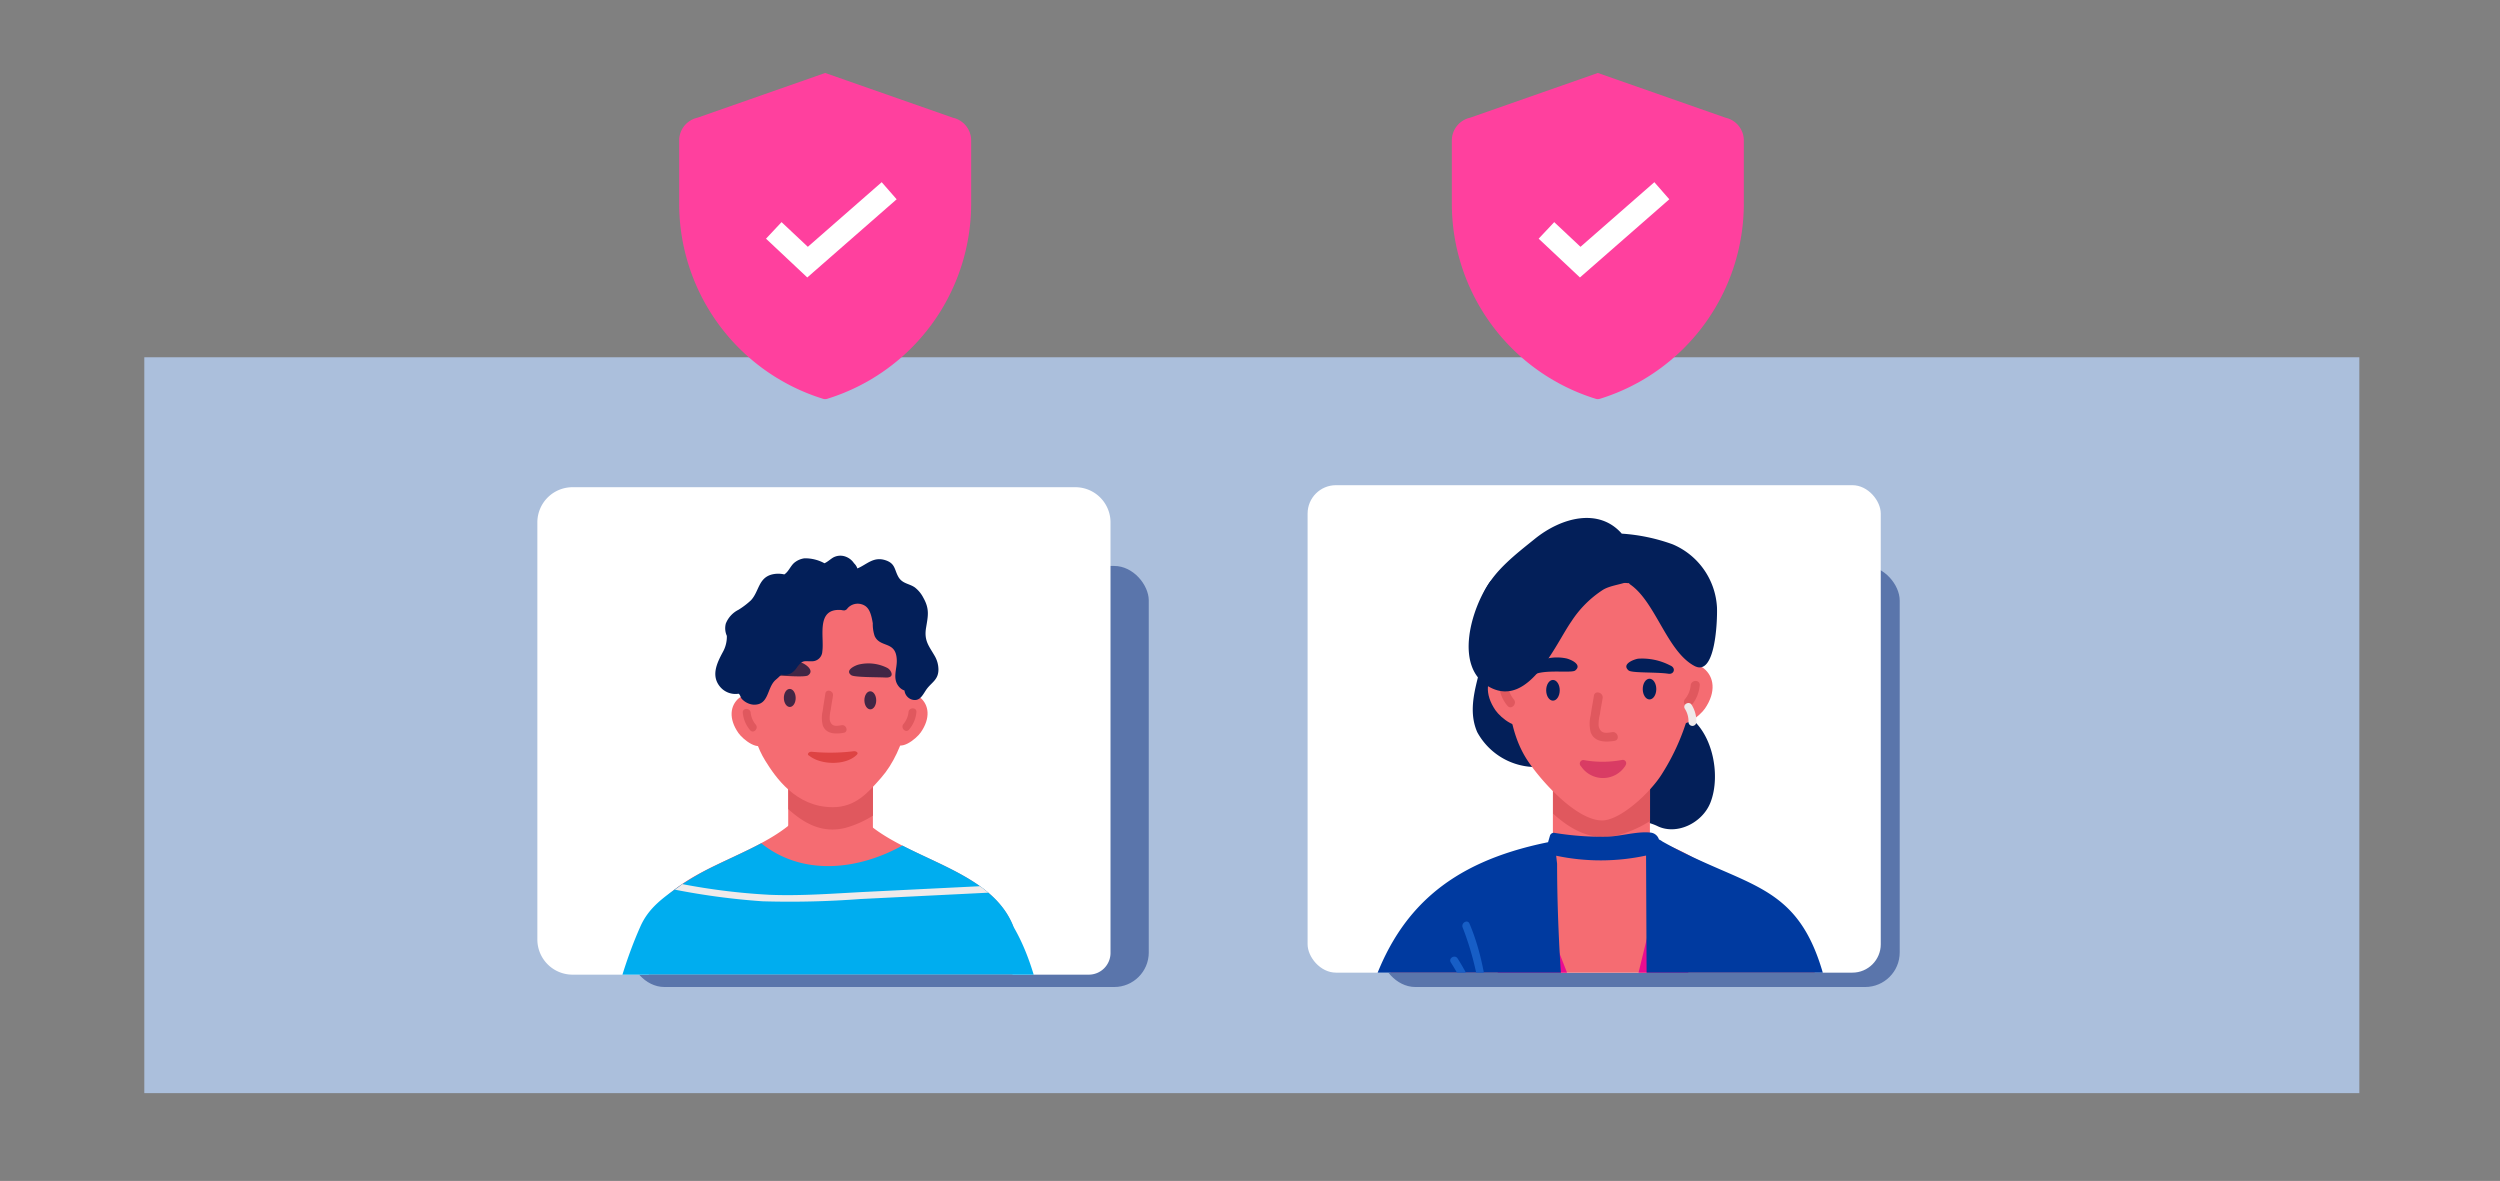<svg xmlns="http://www.w3.org/2000/svg" xmlns:xlink="http://www.w3.org/1999/xlink" width="308.928" height="145.928" viewBox="0 0 308.928 145.928"><rect x="0" y="0" width="308.928" height="145.928" fill="#808080" stroke="none"/><defs><style>.a{fill:none;}.b{fill:#bbd7ff;opacity:0.72;}.c{fill:#0d2d7c;opacity:0.51;}.d{fill:#fff;}.e{clip-path:url(#a);}.f{fill:#f56c72;}.g{fill:#e0585e;}.h{fill:#422645;}.i{fill:#de4343;}.j{fill:#00adef;}.k{fill:#efeaea;}.l{fill:#32436d;}.m{fill:#031f59;}.n{clip-path:url(#b);}.o{fill:#d93c64;}.p{fill:#ea0c90;}.q{fill:#003aa0;}.r{fill:#175ec6;}.s{fill:#ff409e;}</style><clipPath id="a"><rect class="a" width="70.826" height="60.235"/></clipPath><clipPath id="b"><rect class="a" width="70.826" height="60.235" rx="3.505"/></clipPath></defs><g transform="translate(-33.149 -28)"><g transform="translate(17.149 -99)"><rect class="b" width="273.714" height="90.933" transform="translate(33.832 171.147)"/><rect class="c" width="64.126" height="52.029" rx="4.267" transform="translate(186.623 196.936)"/><rect class="c" width="64.126" height="52.029" rx="4.267" transform="translate(93.828 196.936)"/><g transform="translate(82.402 187.205)"><path class="d" d="M4.348,0h62.13a4.348,4.348,0,0,1,4.348,4.348v53.2a2.686,2.686,0,0,1-2.686,2.686H4.348A4.348,4.348,0,0,1,0,55.887V4.348A4.348,4.348,0,0,1,4.348,0Z" transform="translate(0)"/><g transform="translate(0)"><g class="e"><path class="f" d="M1462.12,831.473c-2.037-8.133-13.022-9.1-18.641-14.169-.792-.714-1.991.425-1.2,1.14l.022.019-6.268-.534a.872.872,0,0,0-1.446-.625c-5.619,5.071-16.6,6.036-18.642,14.169-.868,3.46,11.833,37.209,13.018,41.511.631,2.285-7.855.629-5.417,1.489,3.571,1.26,11.22.72,14.917.518.189-.011.377-.029.567-.04.189.011.378.029.568.04,3.7.2,8.412.931,11.984-.329,2.44-.86-4.051,3.572-3.42,1.288,1.185-4.3,1.7,2.275,4.094-3.671C1453.56,869.044,1462.987,834.933,1462.12,831.473Z" transform="translate(-1402.942 -776.003)"/><path class="f" d="M1435.465,825.728h0a5.231,5.231,0,0,1-5.23-5.23V808.51H1440.7V820.5A5.231,5.231,0,0,1,1435.465,825.728Z" transform="translate(-1399.237 -778.218)"/><path class="g" d="M1440.707,811.768a18.281,18.281,0,0,0-5.1-.243,13.484,13.484,0,0,0-5.28,1.215l-.085.042v4.455c2.019,1.817,4.238,3.03,7.09,2.308a12.718,12.718,0,0,0,3.373-1.506Z" transform="translate(-1399.234 -777.457)"/><path class="f" d="M1436.489,793.506c-11.531.295-10.463,10.185-10.428,10.62.385,4.723.446,8.581,2.435,11.782,1.235,1.986,3.738,5.715,8.3,5.734,2.842.011,4.386-1.794,5.993-3.615,3.078-3.487,4.163-9.526,4.021-13.991C1446.632,798.434,1448.912,793.189,1436.489,793.506Z" transform="translate(-1400.326 -782.101)"/><path class="f" d="M1425.521,809.519c.551.787,2.581,2.438,3.287,1.131.362-.67-.263-1.415-.594-1.954l-.29-.472c.309.5,1.093,0,.8-.545-.463-.868-1.782-3.6-3.134-2.478C1424.5,806.113,1424.275,807.737,1425.521,809.519Z" transform="translate(-1400.674 -779.143)"/><path class="g" d="M1426.75,806.672a2.687,2.687,0,0,0,.623,1.473c.4.475-.276,1.176-.682.7a3.845,3.845,0,0,1-.916-2.159C1425.712,806.058,1426.687,806.052,1426.75,806.672Z" transform="translate(-1400.39 -778.813)"/><path class="f" d="M1443.943,809.463c-.55.787-2.58,2.438-3.286,1.132-.362-.67.261-1.415.594-1.955l.289-.473c-.308.5-1.092,0-.8-.544.464-.868,1.782-3.6,3.134-2.478C1444.965,806.057,1445.191,807.681,1443.943,809.463Z" transform="translate(-1396.571 -779.157)"/><path class="g" d="M1442.2,806.616a2.665,2.665,0,0,1-.625,1.471c-.4.476.278,1.177.683.7a3.836,3.836,0,0,0,.918-2.16C1443.236,806,1442.261,806,1442.2,806.616Z" transform="translate(-1396.336 -778.827)"/><path class="h" d="M1431.268,805.354c.006.617-.316,1.12-.719,1.124s-.736-.492-.742-1.109.316-1.12.72-1.124S1431.262,804.737,1431.268,805.354Z" transform="translate(-1399.347 -779.321)"/><path class="h" d="M1439.176,805.587c.005.617-.316,1.12-.72,1.124s-.735-.492-.741-1.109.316-1.12.718-1.124S1439.17,804.97,1439.176,805.587Z" transform="translate(-1397.303 -779.26)"/><path class="g" d="M1435.975,808.685c-.638.109-1.275.237-1.465-.678a4.353,4.353,0,0,1,.129-1.242c.1-.761.164-.981.275-1.739.089-.615-.852-.87-.943-.251-.128.886-.21,1.232-.326,2.12a3.746,3.746,0,0,0,.017,1.834c.422,1.089,1.616,1.061,2.581.895C1436.86,809.515,1436.588,808.579,1435.975,808.685Z" transform="translate(-1398.383 -779.276)"/><path class="i" d="M1437.8,810.368a23.684,23.684,0,0,1-5.127.065c-.461-.044-.673.374-.33.489l0,.006c1.48,1.17,4.526,1.2,5.85-.108a.19.19,0,0,0,.029-.048C1438.435,810.615,1438.214,810.318,1437.8,810.368Z" transform="translate(-1398.735 -777.739)"/><path class="h" d="M1441.377,802.753a1.112,1.112,0,0,0-.429-.448,5.164,5.164,0,0,0-3.533-.425c-.453.113-1.778.715-.93,1.319.381.273,3.286.235,4.2.289C1441.395,803.529,1441.632,803.234,1441.377,802.753Z" transform="translate(-1397.693 -779.969)"/><path class="h" d="M1429.114,803.3c.881.008,3.666.266,4.055-.014.864-.619-.358-1.4-.784-1.559a4.3,4.3,0,0,0-3.427.218,1.177,1.177,0,0,0-.448.476C1428.226,802.946,1428.428,803.3,1429.114,803.3Z" transform="translate(-1399.715 -780.038)"/><g transform="translate(6.791 43.999)"><path class="j" d="M1468.165,848.408c-1.159-6.21-1.92-13.188-5.1-18.658-1.026-2.674-3.114-4.5-5.6-5.99-.021-.012-.037-.027-.057-.041s-.059-.03-.088-.045c-2.5-1.479-5.379-2.64-8-3.992-5.466,3.03-12.318,3.825-17.445-.28-1.854.992-3.866,1.868-5.8,2.815a32.734,32.734,0,0,0-4.307,2.478c-2,1.433-3.788,2.653-4.825,4.986-3.718,8.359-5.205,18.3-5.939,27.489a.85.85,0,0,0,.622.817,22.281,22.281,0,0,0,6.83.673c.381,3.986.132,16.226.555,19.3.4,2.861-.98,7.352.944,9.727,1.34,1.658,3.022,1.687,4.985,1.813,4.128.264,11.026,1.145,15.116,1.649,3.437.422,11.123-.883,14.529-1.332,2.11-.277,5.547-.164,7.2-1.7s.939-4.747.885-6.63c-.088-3.112-3.05-16.463-2.219-22.134,2.892-.285,5.786-.87,7.394-2.4C1470.2,854.7,1468.681,851.168,1468.165,848.408Z" transform="translate(-1411.001 -819.401)"/><path class="j" d="M1441.782,863.338c-.068.21-.135.424-.2.652C1440.954,866.275,1442.914,863.242,1441.782,863.338Z" transform="translate(-1403.127 -808.042)"/></g><path class="k" d="M1445.676,850.116q11.528.293,23.046,0c-.063-.283-.13-.564-.2-.842q-11.418.294-22.849,0a254.219,254.219,0,0,0-34.186,1.211c-.033.287-.065.573-.1.858A253.844,253.844,0,0,1,1445.676,850.116ZM1419.1,864.1c.036.286.073.569.111.845,9.066-.146,18.141-.234,27.2.232,4.265.219,9.845.8,14.1,1.087.044-.273-.081-.6-.036-.882-4.305-.282-9.759-.831-14.069-1.052C1437.315,863.858,1428.2,863.949,1419.1,864.1Zm47.17-26.458c-.065-.285-.135-.57-.206-.854-17.221-.678-34.486-1.477-51.7-1.189-.084.282-.164.565-.243.85C1431.487,836.145,1448.9,836.957,1466.272,837.639Zm-22.154-12.393,15.723-.779c-.33-.277-.676-.541-1.032-.8l-13.868.686c-4.061.2-8.149.541-12.215.371a79.213,79.213,0,0,1-10.7-1.315,2.547,2.547,0,0,0-.327.26l-.594.425a87.4,87.4,0,0,0,10.827,1.437A115.443,115.443,0,0,0,1444.118,825.246Z" transform="translate(-1404.108 -774.365)"/><path class="l" d="M1417.923,836.458a.424.424,0,0,0-.847,0q.049,7.411.1,14.822a.424.424,0,0,0,.847,0Q1417.972,843.868,1417.923,836.458Z" transform="translate(-1402.638 -771.098)"/><path class="m" d="M1450.184,803.549c-.707-1.23-1.333-1.871-1.064-3.484.242-1.445.452-2.3-.329-3.685a3.809,3.809,0,0,0-1.068-1.3c-.714-.491-1.557-.445-2.043-1.328s-.364-1.617-1.557-2.019c-1.506-.507-2.328.53-3.493,1.008a1.57,1.57,0,0,0-.418-.645,2.084,2.084,0,0,0-.963-.786,1.863,1.863,0,0,0-1.466.012c-.378.161-.789.6-1.222.778a4.96,4.96,0,0,0-2.477-.61,2.5,2.5,0,0,0-1.231.534c-.488.4-.722,1.127-1.256,1.456a3.3,3.3,0,0,0-1.5,0c-1.718.429-1.6,2.122-2.628,3.208a9.921,9.921,0,0,1-1.525,1.159,3.255,3.255,0,0,0-1.571,1.708,2.283,2.283,0,0,0,.128,1.519,3.878,3.878,0,0,1-.511,2.027c-.741,1.376-1.442,2.9-.341,4.244a2.474,2.474,0,0,0,2.31.875c.01.007.02.011.028.019.19.158.225.535.434.693a2.215,2.215,0,0,0,1.357.643c1.982.08,1.635-2.088,2.751-3.062a8.757,8.757,0,0,0,.707-.662,1.734,1.734,0,0,0,1.218-.163,2.442,2.442,0,0,0,.756-.785c.691-.872.787-.675,1.8-.691a1.27,1.27,0,0,0,1.29-1.233c.257-1.793-.827-5.358,2.347-5.1a1.767,1.767,0,0,0,.387.049.581.581,0,0,0,.389-.276,1.683,1.683,0,0,1,1.754-.477c.824.253,1.132.963,1.359,2.347a4.541,4.541,0,0,0,.232,1.576c.711,1.522,2.676.523,2.734,3.013.025,1.071-.536,2.179.2,3.159a1.618,1.618,0,0,0,.751.558,1.321,1.321,0,0,0,.864,1.1c1.114.374,1.45-.747,1.959-1.384.624-.778,1.347-1.094,1.373-2.272A3.393,3.393,0,0,0,1450.184,803.549Z" transform="translate(-1401.086 -782.703)"/><path class="k" d="M1460.682,866.5c-14.457-.688-28.885-1.106-43.367-1.15.023.279.047.525.076.729.005.038.007.08.011.117,14.495.046,28.935.467,43.4,1.158C1460.769,867.083,1460.727,866.8,1460.682,866.5Z" transform="translate(-1402.577 -763.523)"/></g></g></g><g transform="translate(177.582 186.955)"><rect class="d" width="70.826" height="60.235" rx="3.505"/><g class="n"><path class="m" d="M1500.68,808.425c-.31-1.838-.467-3.746-1.647-5.267a12.663,12.663,0,0,0-4.343-3.121.465.465,0,0,0-.29-.047c.019-.186.045-.371.055-.559.032-.624-.94-.623-.972,0-.191,3.769-2.677,7.78-1.043,11.525a8.261,8.261,0,0,0,7.521,4.305C1502.8,814.921,1500.949,810.022,1500.68,808.425Z" transform="translate(-1471.477 -780.436)"/><path class="m" d="M1514.277,806.719a.493.493,0,0,0-.632.717,1.52,1.52,0,0,0-.175.11.4.4,0,0,0-.486-.142,9.475,9.475,0,0,0-6.389,7.744,5.138,5.138,0,0,0,.958,4.125,2.482,2.482,0,0,0,1.3.716,6.419,6.419,0,0,1,2.016.559c2.383,1.21,5.586-.33,6.593-2.866C1518.827,814.245,1517.7,808.584,1514.277,806.719Z" transform="translate(-1467.69 -778.447)"/><path class="f" d="M1538.964,862.164c-.575-6.615-1.226-13.222-1.838-19.832-.415-4.47-.5-9.347-3.378-13.011-3.022-3.854-8.084-5.825-12.295-7.9a25.162,25.162,0,0,0-6.279-2.576c-2.579-.472-5.467-.024-8.125.236a1.448,1.448,0,0,0-1.677-.259c-6.042,2.537-13.645,5.274-18.293,10.2-4.483,4.75-3.518,12.534-3.713,18.62-.236,7.408-.148,14.95,1.651,22.175.984,3.953,3.351,13.186,7.565,14.632a1.889,1.889,0,0,0,2.135-.892l.06-.108a1.935,1.935,0,0,0-1.349-2.856c-.8-.767-2.437-5.017-2.8-5.874a39.141,39.141,0,0,1-1.662-4.833c2.679.613,5.317,2.808,7.713,3.84a37.011,37.011,0,0,0,7.367,2.3,48.34,48.34,0,0,0,16.391.259c4.675-.675,10.184-1.578,14.443-3.808C1539.086,870.272,1539.349,866.585,1538.964,862.164Z" transform="translate(-1473.704 -775.349)"/><path class="f" d="M1505.752,827.581h0a6,6,0,0,1-6-6v-13.74h11.99v13.74A6,6,0,0,1,1505.752,827.581Z" transform="translate(-1469.442 -778.139)"/><path class="g" d="M1511.759,811.581a21,21,0,0,0-5.843-.279,15.481,15.481,0,0,0-6.05,1.392l-.1.049v5.106c2.313,2.083,4.855,3.472,8.125,2.645a14.54,14.54,0,0,0,3.865-1.727Z" transform="translate(-1469.439 -777.267)"/><path class="f" d="M1507.059,790.668c-13.217.2-12.111,11.552-12.074,12.049.386,5.418.41,9.839,2.654,13.532,1.392,2.29,6.021,7.695,9.392,7.763,2.252.045,6.079-3.473,7.512-5.86a27.508,27.508,0,0,0,4.225-15.3C1518.628,796.434,1521.3,790.449,1507.059,790.668Z" transform="translate(-1470.686 -782.582)"/><path class="f" d="M1494.31,807.422c.62.909,2.929,2.823,3.753,1.335.423-.764-.284-1.625-.658-2.248l-.327-.545c.348.582,1.254.01.928-.614-.519-1-2-4.151-3.563-2.876C1493.179,803.506,1492.9,805.365,1494.31,807.422Z" transform="translate(-1471.094 -779.605)"/><path class="m" d="M1500.769,804.644c0,.707-.375,1.28-.837,1.28s-.837-.572-.837-1.28.374-1.28.837-1.28S1500.769,803.937,1500.769,804.644Z" transform="translate(-1469.613 -779.298)"/><path class="m" d="M1510.25,804.525c0,.707-.375,1.28-.837,1.28s-.837-.573-.837-1.28.374-1.28.837-1.28S1510.25,803.819,1510.25,804.525Z" transform="translate(-1467.162 -779.329)"/><path class="g" d="M1506.143,809.5c-.734.118-1.465.257-1.671-.794a5.027,5.027,0,0,1,.161-1.423c.123-.87.2-1.121.337-1.99.109-.7-.966-1.006-1.077-.3-.159,1.013-.257,1.409-.4,2.425a4.285,4.285,0,0,0,0,2.1c.472,1.252,1.838,1.236,2.949,1.056C1507.147,810.457,1506.846,809.381,1506.143,809.5Z" transform="translate(-1468.512 -778.982)"/><path class="o" d="M1507.657,811.216a13.11,13.11,0,0,1-4.794.02.44.44,0,0,0-.314.772l.006.01a3.269,3.269,0,0,0,5.47-.079.438.438,0,0,0,.028-.074A.415.415,0,0,0,1507.657,811.216Z" transform="translate(-1468.76 -777.27)"/><path class="m" d="M1512.368,802.117a7.5,7.5,0,0,0-3.95-.828c-.523.088-2.08.663-1.181,1.447.4.352,3.384.182,4.945.415C1512.875,803.254,1513.139,802.412,1512.368,802.117Z" transform="translate(-1467.579 -779.849)"/><path class="m" d="M1497.545,802.461a1.29,1.29,0,0,1,.466-.542,5.708,5.708,0,0,1,3.985-.648c.518.112,2.047.758,1.114,1.5-.42.335-3.422-.131-4.9.427C1497.455,803.482,1497.278,803.034,1497.545,802.461Z" transform="translate(-1470.044 -779.87)"/><path class="f" d="M1515.349,802.3c-1.563-1.275-3.042,1.875-3.563,2.877-.323.623.581,1.2.928.614-.108.181-.218.362-.327.544-.372.624-1.081,1.484-.658,2.248.825,1.489,3.133-.427,3.754-1.334C1516.891,805.188,1516.615,803.33,1515.349,802.3Z" transform="translate(-1466.38 -779.651)"/><path class="g" d="M1513.457,804a3.083,3.083,0,0,1-.7,1.694c-.456.55.329,1.344.789.79a4.389,4.389,0,0,0,1.025-2.484C1514.64,803.283,1513.522,803.287,1513.457,804Z" transform="translate(-1466.116 -779.272)"/><path class="g" d="M1495.592,804.039a3.078,3.078,0,0,0,.7,1.694c.456.55-.329,1.344-.789.79a4.389,4.389,0,0,1-1.025-2.484C1494.41,803.323,1495.528,803.328,1495.592,804.039Z" transform="translate(-1470.808 -779.262)"/><path class="m" d="M1511.64,791.695c-1.763-1.076-5.04-.422-6.926-.167a18.346,18.346,0,0,0-4.217,1.046c-1.805.7-3.372,1.664-5.31,1.777a.778.778,0,0,0-1.046.028c-2.247,3.11-4.646,10.644,0,13.079,4.823,2.531,8.079-5.37,10.042-8.163a13.159,13.159,0,0,1,3.926-3.915c1.136-.665,2.887-.653,3.9-1.435C1512.959,793.211,1512.608,792.286,1511.64,791.695Z" transform="translate(-1471.581 -782.469)"/><path class="p" d="M1520.845,866.745c-1.784-14.325-1.513-28.872-4-43.1a.975.975,0,0,0-1.921-.094q-3.226,13.215-6.451,26.43c-2.587-9.526-6.727-18.78-10.16-27.977a.971.971,0,0,0-1.821.675c.749,2.007,1.533,4.017,2.325,6.032a1,1,0,0,0-.336.24c-7.943,8.519-5.635,22.306-4.915,32.9.742,10.9,4.117,21.826,15.208,24.81,2.91.784,9.981-.282,12.021-3.342C1523.4,879.4,1521.37,870.953,1520.845,866.745Z" transform="translate(-1471.268 -774.638)"/><path class="m" d="M1521.918,798.521a8.983,8.983,0,0,0-5.482-7.805,22.829,22.829,0,0,0-6.286-1.319c-2.806-3.207-7.421-2.044-10.768.667-2.2,1.78-4.936,3.844-6.2,6.462-1.217,2.521-.673,5.324-.045,7.92a.792.792,0,0,0,.054.115c.042.143.076.287.123.429a1.089,1.089,0,0,0,.454.583c2.551,1.379,4.505-.513,6.323-2.312,2.981-2.951,6-8.332,10.827-7.744a.471.471,0,0,0,.121-.01.5.5,0,0,0,.154.171c3.147,2.165,4.55,8.289,7.956,10.077C1521.725,807.106,1521.978,800.182,1521.918,798.521Z" transform="translate(-1471.33 -783.41)"/><path class="k" d="M1513.568,805.859c-.327-.53-1.168-.043-.838.491a2.867,2.867,0,0,1,.444,1.624.486.486,0,0,0,.972,0A3.835,3.835,0,0,0,1513.568,805.859Z" transform="translate(-1466.107 -778.712)"/><path class="q" d="M1552.822,981.447c-1.4-15.657-3.063-30.993-3.8-46.7-.74-15.864-.234-31.733-.736-47.6-.464-14.688-3.837-36.647-7.682-50.87-3.238-11.977-9.588-10.967-19.991-16.818a2.063,2.063,0,0,0-.428-.254,1.209,1.209,0,0,0-1.091-.852c-1.689-.168-3.708.49-5.456.52a36.515,36.515,0,0,1-6.319-.473.5.5,0,0,0-.6.339l-.234.806c-.032.007-.061.015-.095.021-12.059,2.474-18.834,8.3-22.152,19.521-4.35,14.7-5.1,35.32-5.8,50.511-.757,16.442-2.942,32.555-4.725,48.893-1.879,17.221-2.132,34.558-2.3,51.863a1,1,0,0,0,.712.936c7.816,2.818,31.736,4.917,35.323,4.66a1,1,0,0,0,.971-.972c1.969-29.2,5.028-58.562,5.561-87.824.523-28.816-6.347-56.172-6.381-84.954-.047-.381-.082-.7-.112-.984a26.579,26.579,0,0,0,11.107-.021q.2,44.082.391,88.164c.126,28.5-1.544,57.784,3.57,85.952a.98.98,0,0,0,1.426.58,165.4,165.4,0,0,1,27.933-12.415.886.886,0,0,0,.472-.223C1552.9,982.9,1553.105,982.458,1552.822,981.447Z" transform="translate(-1476.77 -775.429)"/><path class="r" d="M1494.723,839.858c-.464-4.283-.971-8.517-2.669-12.515-.243-.574-1.08-.079-.838.49a36.019,36.019,0,0,1,2.322,10.052,28.072,28.072,0,0,0-2.95-6.236c-.334-.526-1.175-.041-.839.49a27.259,27.259,0,0,1,3.537,8.4.438.438,0,0,0,.578.326q.046.434.092.869.735,6.8,1.472,13.6c.065.615,1.037.622.97,0Q1495.561,847.6,1494.723,839.858Z" transform="translate(-1472.05 -773.164)"/></g></g><rect class="a" width="308.928" height="145.928" transform="translate(16 127)"/><g transform="translate(195.405 136.017)"><path class="s" d="M1580.3,744.742h0a.88.88,0,0,1-.523,0h0A25.252,25.252,0,0,1,1562,720.621v-7.8a2.879,2.879,0,0,1,2.25-2.81l15.791-5.532,15.79,5.532a2.878,2.878,0,0,1,2.25,2.81v7.8A25.252,25.252,0,0,1,1580.3,744.742Z" transform="translate(-1562 -704.479)"/><g transform="translate(10.728 13.496)"><path class="d" d="M1583.69,737.12l-5.1-4.793,1.921-2.046,3.248,3.051,9.127-7.986,1.848,2.113Z" transform="translate(-1578.588 -725.346)"/></g></g><g transform="translate(99.926 136.017)"><path class="s" d="M1580.3,744.742h0a.88.88,0,0,1-.523,0h0A25.252,25.252,0,0,1,1562,720.621v-7.8a2.879,2.879,0,0,1,2.25-2.81l15.791-5.532,15.79,5.532a2.878,2.878,0,0,1,2.25,2.81v7.8A25.252,25.252,0,0,1,1580.3,744.742Z" transform="translate(-1562 -704.479)"/><g transform="translate(10.728 13.496)"><path class="d" d="M1583.69,737.12l-5.1-4.793,1.921-2.046,3.248,3.051,9.127-7.986,1.848,2.113Z" transform="translate(-1578.588 -725.346)"/></g></g></g></g></svg>